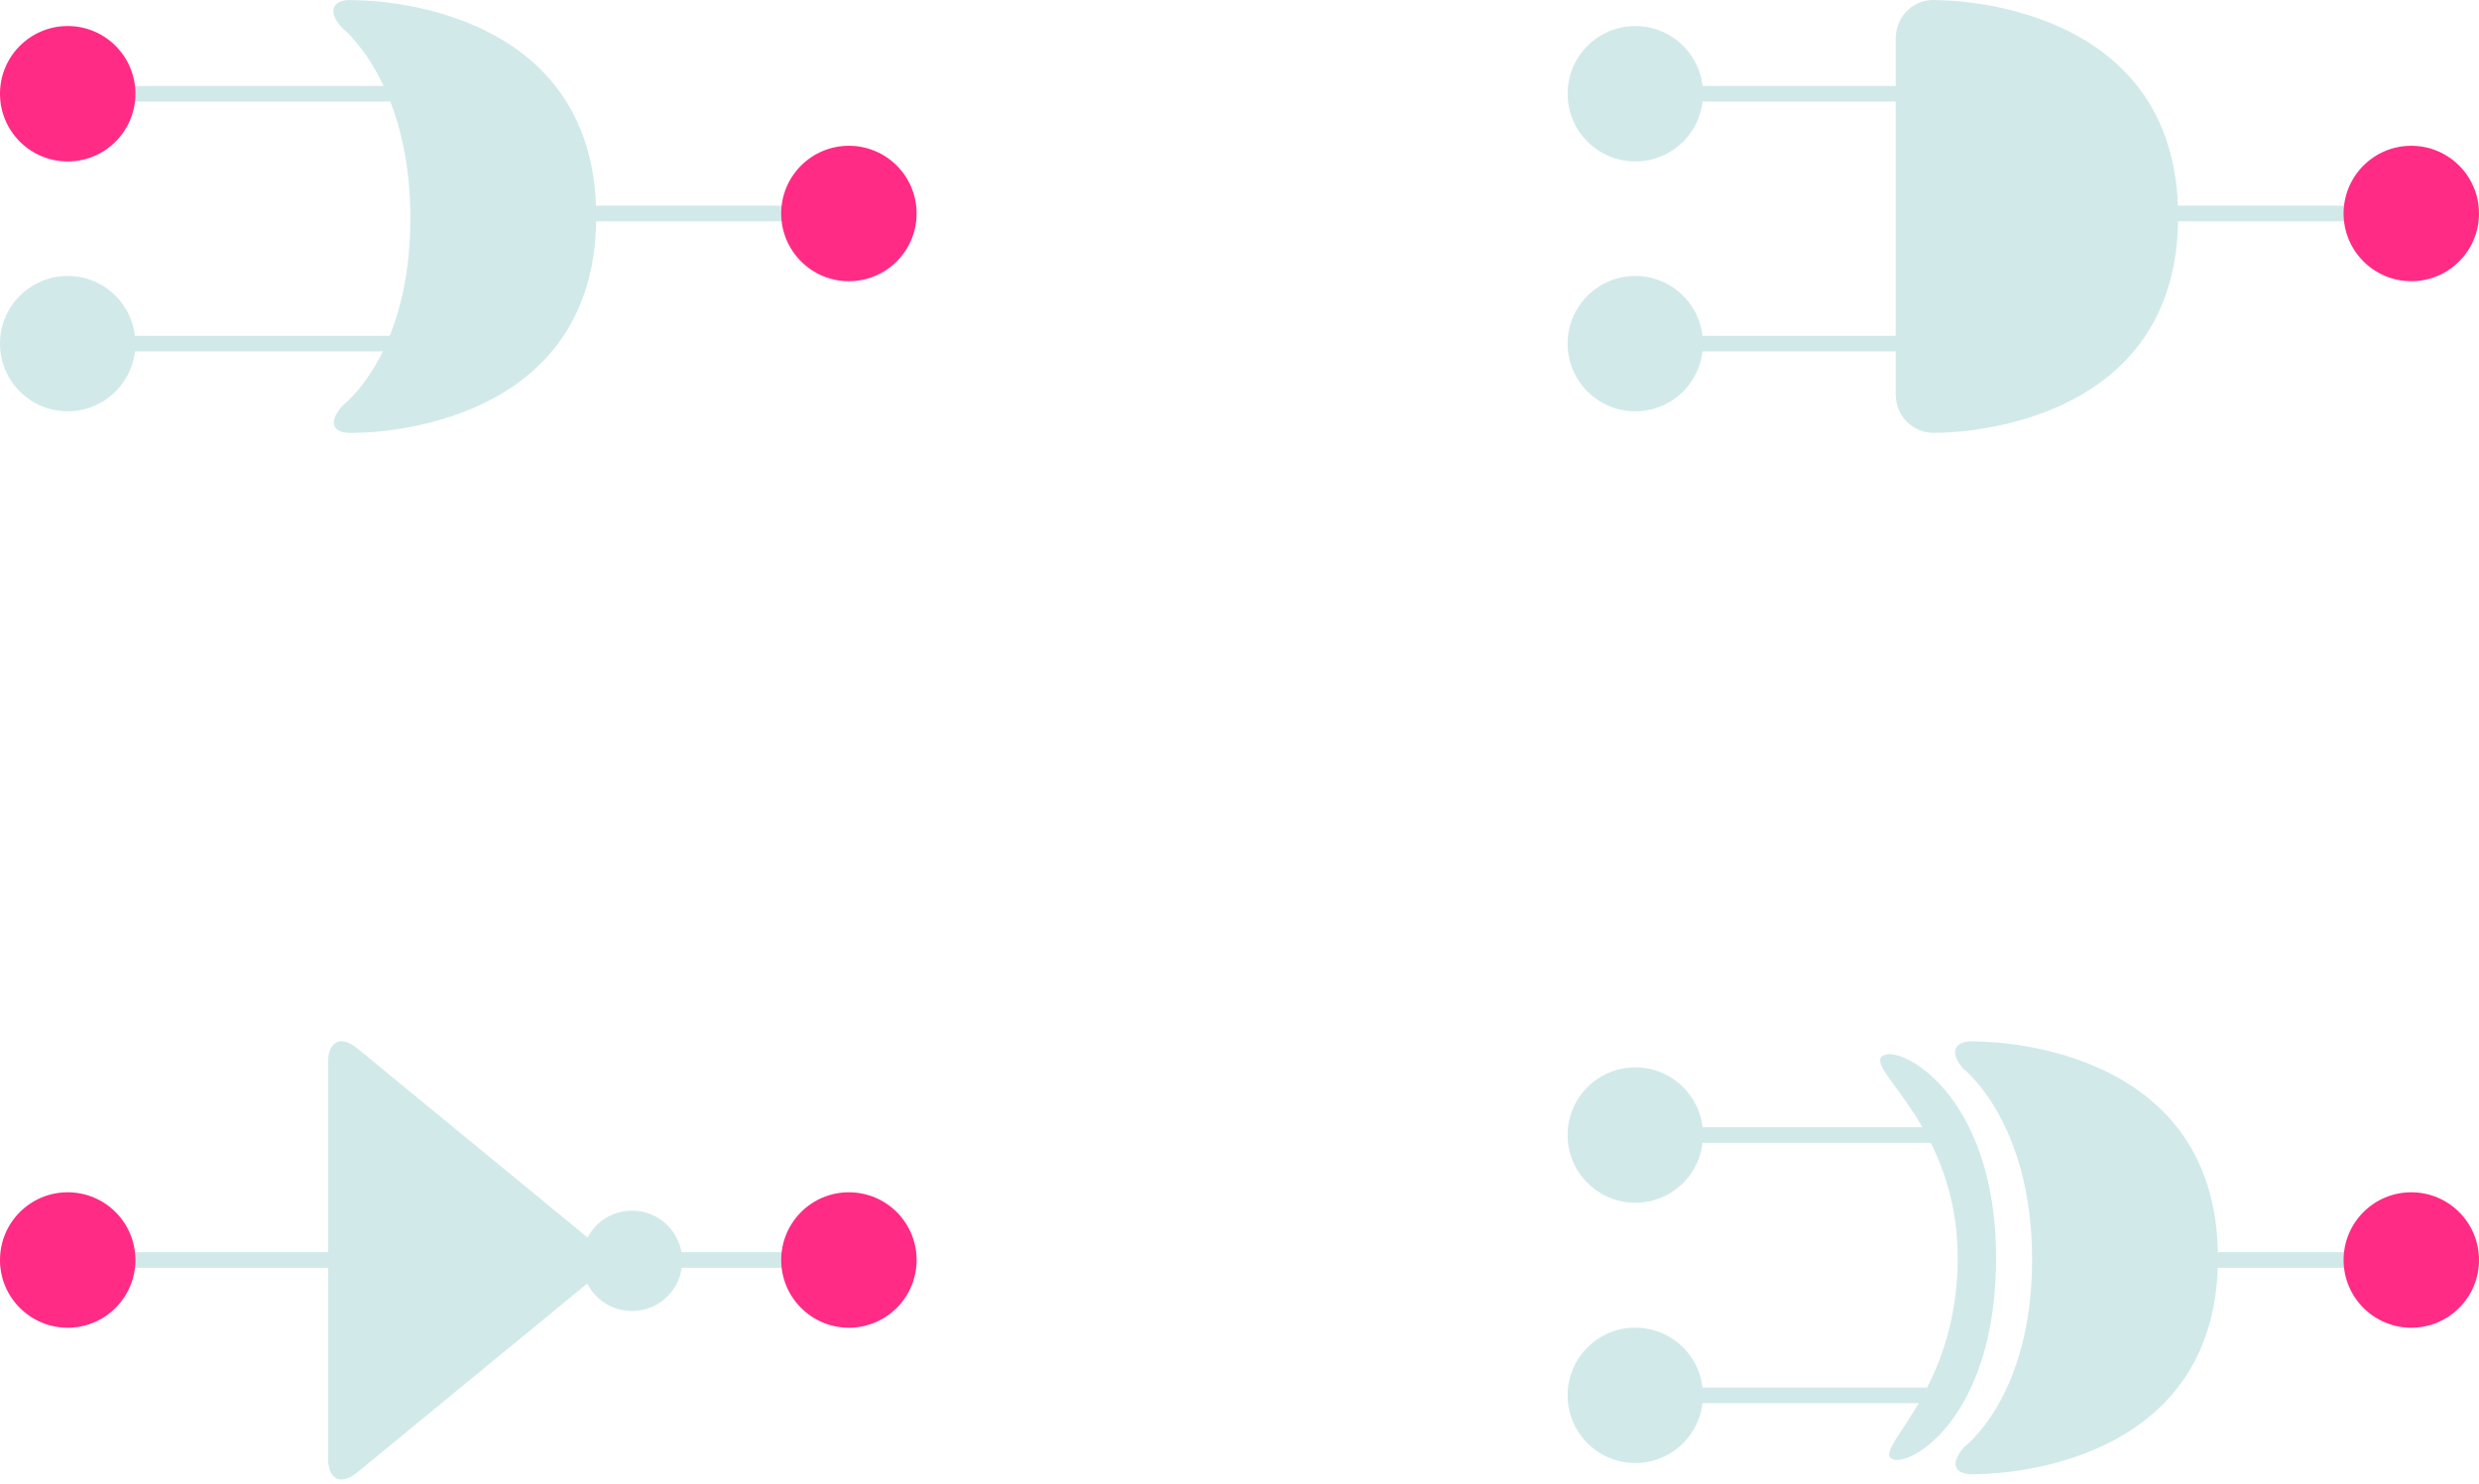 <?xml version="1.0" encoding="UTF-8" standalone="no"?>
<svg width="476px" height="285px" viewBox="0 0 476 285" version="1.1" xmlns="http://www.w3.org/2000/svg" xmlns:xlink="http://www.w3.org/1999/xlink">
    <!-- Generator: Sketch 3.8.3 (29802) - http://www.bohemiancoding.com/sketch -->
    <title>Group</title>
    <desc>Created with Sketch.</desc>
    <defs></defs>
    <g id="Page-1" stroke="none" stroke-width="1" fill="none" fill-rule="evenodd">
        <g id="Group">
            <path d="M316.5,18 L378.718,18" id="wire" stroke="#D2E9EA" stroke-width="3"></path>
            <path d="M391.91,41 L454.718,41" id="wire" stroke="#D2E9EA" stroke-width="3"></path>
            <path d="M317.5,66 L378.718,66" id="wire" stroke="#D2E9EA" stroke-width="3"></path>
            <path d="M364,7.446 C364,3.025 367.579,-0.396 371.972,0.037 C371.972,0.037 418.229,-0.558 418.229,41.577 C418.229,83.712 371.972,83.117 371.972,83.117 C367.569,83.445 364,80.131 364,75.708 L364,7.446 Z" id="and" fill="#D2E9EA"></path>
            <path d="M314,31.01 C321.18,31.01 327,25.187 327,18.005 C327,10.822 321.18,5 314,5 C306.82,5 301,10.822 301,18.005 C301,25.187 306.82,31.01 314,31.01 Z" id="switch" fill="#D2E9EA"></path>
            <path d="M463,54.01 C470.18,54.01 476,48.187 476,41.005 C476,33.822 470.18,28 463,28 C455.82,28 450,33.822 450,41.005 C450,48.187 455.82,54.01 463,54.01 Z" id="led" fill="#FF2B84"></path>
            <path d="M313.995,79 C321.172,79 326.99,73.18 326.99,66 C326.99,58.82 321.172,53 313.995,53 C306.818,53 301,58.82 301,66 C301,73.18 306.818,79 313.995,79 Z" id="switch" fill="#D2E9EA"></path>
            <path d="M316.5,218 L373.5,218" id="wire" stroke="#D2E9EA" stroke-width="3"></path>
            <path d="M408.91,242 L460.5,242" id="wire" stroke="#D2E9EA" stroke-width="3"></path>
            <path d="M315.5,268 L374.5,268" id="wire" stroke="#D2E9EA" stroke-width="3"></path>
            <path d="M390.188,241.918 C390.188,215.525 377.048,205.335 377.048,205.335 C374.065,202.087 375.227,199.617 379.62,200.049 C379.62,200.049 425.876,199.454 425.876,241.589 C425.876,283.724 379.62,283.129 379.62,283.129 C375.217,283.458 374.225,281.241 377.135,277.927 C377.135,277.927 390.188,268.312 390.188,241.918 Z M363.029,280.029 C360.542,277.526 375.9,266.709 375.9,241.605 C375.9,216.502 358.349,205.575 361.344,202.902 C364.338,200.228 383.274,209.782 383.274,241.605 C383.274,273.429 365.517,282.532 363.029,280.029 Z" id="xor" fill="#D2E9EA"></path>
            <path d="M314,231.01 C321.18,231.01 327,225.187 327,218.005 C327,210.822 321.18,205 314,205 C306.82,205 301,210.822 301,218.005 C301,225.187 306.82,231.01 314,231.01 Z" id="switch" fill="#D2E9EA"></path>
            <path d="M463,255.01 C470.18,255.01 476,249.187 476,242.005 C476,234.822 470.18,229 463,229 C455.82,229 450,234.822 450,242.005 C450,249.187 455.82,255.01 463,255.01 Z" id="led" fill="#FF2B84"></path>
            <path d="M313.995,281 C321.172,281 326.99,275.18 326.99,268 C326.99,260.82 321.172,255 313.995,255 C306.818,255 301,260.82 301,268 C301,275.18 306.818,281 313.995,281 Z" id="switch" fill="#D2E9EA"></path>
            <path d="M13.5,18 L81.718,18" id="wire" stroke="#D2E9EA" stroke-width="3"></path>
            <path d="M94.91,41 L157.718,41" id="wire" stroke="#D2E9EA" stroke-width="3"></path>
            <path d="M11.5,66 L81.718,66" id="wire" stroke="#D2E9EA" stroke-width="3"></path>
            <path d="M78.795,41.918 C78.795,15.525 65.655,5.335 65.655,5.335 C62.673,2.087 63.834,-0.383 68.228,0.049 C68.228,0.049 114.484,-0.546 114.484,41.589 C114.484,83.724 68.228,83.129 68.228,83.129 C63.824,83.458 62.833,81.241 65.743,77.927 C65.743,77.927 78.795,68.312 78.795,41.918 Z" id="or" fill="#D2E9EA"></path>
            <path d="M13,31.01 C20.18,31.01 26,25.187 26,18.005 C26,10.822 20.18,5 13,5 C5.82,5 0,10.822 0,18.005 C0,25.187 5.82,31.01 13,31.01 Z" id="switch" fill="#FF2B84"></path>
            <path d="M163,54.01 C170.18,54.01 176,48.187 176,41.005 C176,33.822 170.18,28 163,28 C155.82,28 150,33.822 150,41.005 C150,48.187 155.82,54.01 163,54.01 Z" id="led" fill="#FF2B84"></path>
            <path d="M12.995,79 C20.172,79 25.99,73.18 25.99,66 C25.99,58.82 20.172,53 12.995,53 C5.818,53 0,58.82 0,66 C0,73.18 5.818,79 12.995,79 Z" id="switch" fill="#D2E9EA"></path>
            <path d="M10.5,242 L83.718,242" id="wire" stroke="#D2E9EA" stroke-width="3"></path>
            <path d="M96.91,242 L159.718,242" id="wire" stroke="#D2E9EA" stroke-width="3"></path>
            <path d="M13,255.01 C20.18,255.01 26,249.187 26,242.005 C26,234.822 20.18,229 13,229 C5.82,229 0,234.822 0,242.005 C0,249.187 5.82,255.01 13,255.01 Z" id="switch" fill="#FF2B84"></path>
            <path d="M163,255.01 C170.18,255.01 176,249.187 176,242.005 C176,234.822 170.18,229 163,229 C155.82,229 150,234.822 150,242.005 C150,249.187 155.82,255.01 163,255.01 Z" id="led" fill="#FF2B84"></path>
            <path d="M112.818,237.687 C112.749,237.625 112.677,237.565 112.604,237.505 L68.568,201.329 C65.496,198.805 63,199.982 63,203.962 L63,280.195 C63,284.177 65.493,285.355 68.568,282.829 L112.604,246.653 C112.656,246.611 112.706,246.569 112.755,246.526 C114.347,249.661 117.602,251.809 121.358,251.809 C126.683,251.809 131,247.492 131,242.167 C131,236.842 126.683,232.525 121.358,232.525 C117.65,232.525 114.431,234.618 112.818,237.687 Z" id="not" fill="#D2E9EA"></path>
        </g>
    </g>
</svg>
